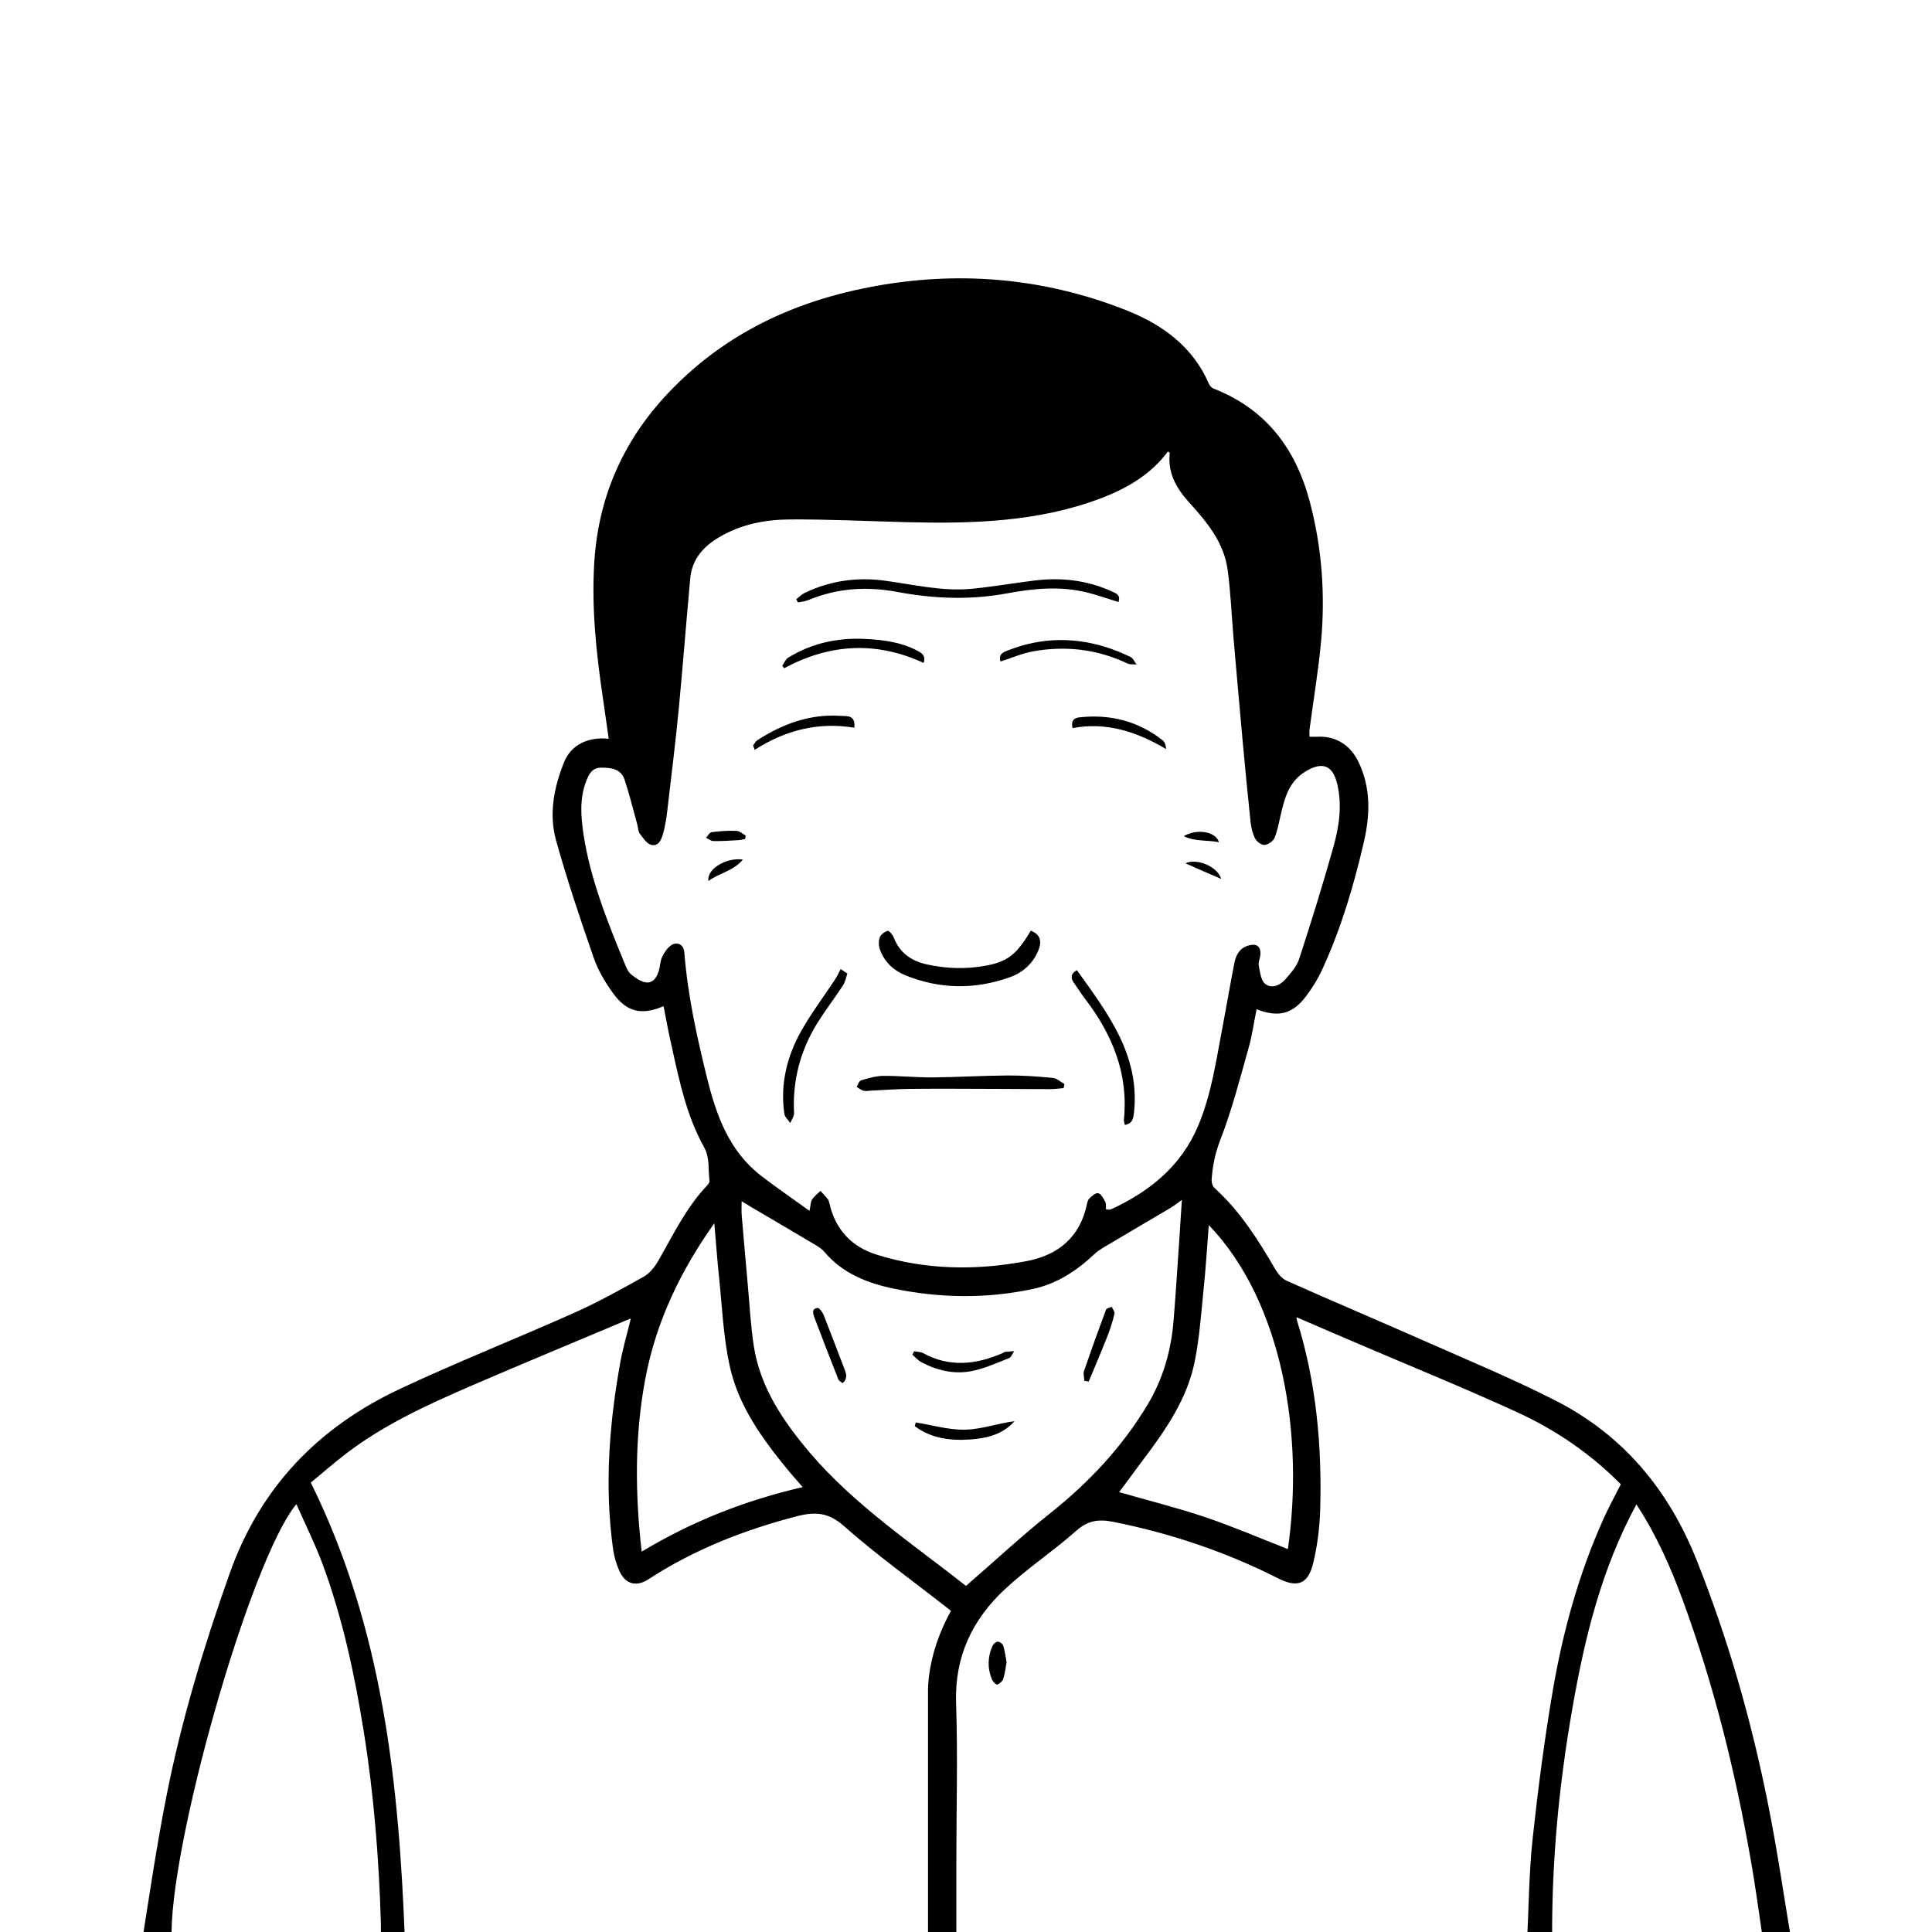 <?xml version="1.0" encoding="utf-8"?>
<!-- Generator: Adobe Illustrator 25.0.0, SVG Export Plug-In . SVG Version: 6.00 Build 0)  -->
<svg version="1.1" id="Layer_1" xmlns="http://www.w3.org/2000/svg" xmlns:xlink="http://www.w3.org/1999/xlink" x="0px" y="0px"
	 viewBox="0 0 1500 1500" style="enable-background:new 0 0 1500 1500;" xml:space="preserve">
<g>
	<path d="M515.2,781.2c-17.2,7.3-28.7,4.7-39.6-10.6c-5.9-8.2-11.3-17.3-14.6-26.8c-10.5-30.2-20.7-60.6-29.3-91.4
		c-5.7-20.5-1.6-41.2,6.3-60.8c5.2-13,18.4-19.8,34.6-18c-1.5-10.7-3-21.1-4.5-31.5c-5.2-35-8.9-70.1-6.7-105.6
		c3.3-52.5,23.8-97.2,60.6-134.7c42-42.9,93.6-67.2,151.8-78.6c68.4-13.4,135.4-8,200.2,17.5c27.9,11,51.9,28,64.5,57.1
		c0.7,1.6,2.2,3.3,3.7,3.9c40.5,15.8,63.6,46.3,74.6,87.4c9.5,35.7,12.2,72.1,8.9,108.7c-2.1,23-6,45.8-9,68.7c-0.2,1.6,0,3.3,0,5.5
		c1.9,0,3.8,0.1,5.6,0c14.6-0.8,25.9,6.2,32.3,19.3c10,20.5,9.1,41.8,4.2,62.9c-7.8,33.6-17.6,66.7-32.1,98.2
		c-3.4,7.5-7.8,14.6-12.8,21.2c-10.5,13.8-21.3,16.5-38.3,10c-2,9.8-3.3,19.5-5.9,28.9c-6.9,24.5-13.2,49.3-22.4,72.9
		c-4,10.3-5.9,20.2-6.6,30.7c-0.1,2.1,0.8,5,2.3,6.3c19.8,18,33.8,40.1,47.1,63c2.1,3.6,5.3,7.4,8.9,9
		c37.1,16.5,74.4,32.3,111.5,48.7c32.6,14.4,65.7,28.2,97.4,44.4c52.3,26.7,87.5,69,109.3,123.6c24.4,61.2,42.4,124.1,55.3,188.5
		c7.2,35.7,12.4,71.9,18.4,107.8c2.3,13.9-3.1,20.4-16.9,20.4c-416.2,0-832.4,0-1248.6,0c-12.2,0-17.5-5.4-15.5-17.9
		c6.1-38.7,11.8-77.4,19.4-115.8c11.6-58.7,28.9-115.7,48.9-172.2c23.9-67.6,69.4-114.2,133-143.9c44.2-20.7,89.7-38.7,134.3-58.6
		c18.6-8.3,36.5-18.2,54.3-28.2c4.8-2.7,8.7-7.8,11.5-12.7c11.5-20.1,21.5-41,37.6-58c0.9-1,2.1-2.6,2-3.7
		c-1.3-8.7,0.5-17.6-4.3-26.2c-13.4-24.1-19.1-50.8-24.9-77.4C519.2,802.6,517.3,791.9,515.2,781.2z M858.7,939
		c1.4,0.1,1.8,0.2,2.3,0.2c0.7-0.1,1.5-0.2,2.1-0.5c29.8-13.9,54.1-33.5,67.2-64.8c10.3-24.4,13.9-50.5,18.8-76.2
		c3.2-16.7,6-33.5,9.3-50.2c1.2-6.3,4.3-11.5,10.9-13.4c6.6-1.9,9.9,0.9,9.2,7.6c-0.3,2.7-1.7,5.4-1.2,7.9c1,5,1.6,11.5,4.9,14.2
		c4.9,4.1,11.5,1.3,15.6-3.3c4.3-4.9,9-10.1,10.9-16.1c9.4-28.8,18.4-57.8,26.6-87c4.4-15.7,6.8-32,3-48.4
		c-3.5-15.2-11.8-18-25.1-9.8c-12.5,7.8-15.8,20.3-18.8,33.2c-1.4,6.1-2.5,12.5-4.9,18.2c-1.1,2.6-4.9,5.1-7.7,5.4
		c-2.3,0.2-5.9-2.4-7.2-4.8c-2-3.7-3.1-8.2-3.6-12.4c-2.3-21.8-4.4-43.6-6.4-65.5c-2.4-26-4.6-51.9-6.9-77.9
		c-1.5-17.7-2.2-35.6-4.6-53.2c-2.9-21.2-16.3-37.2-30.1-52.4c-9.9-11-16.5-22.8-14.8-38.1c0-0.2-0.6-0.5-1.4-1.2
		c-13.4,18-31.8,28.7-52.4,36.5c-48.9,18.4-99.9,19.7-151.3,18.4c-30.2-0.8-60.5-2.3-90.7-2.1c-18.8,0.2-37.3,3.9-53.9,13.7
		c-12.4,7.2-21.3,17.3-22.6,32.1c-3.1,33.7-5.7,67.5-8.9,101.2c-2.6,26.7-5.9,53.2-9,79.8c-0.6,5.5-1.6,11.1-3,16.5
		c-1.3,4.7-3.3,10.6-9.2,9.4c-3.5-0.7-6.5-5.4-9.1-8.8c-1.3-1.8-1.2-4.6-1.9-7c-3.2-11.7-6.1-23.5-9.9-34.9
		c-2.8-8.4-10.4-9.3-18.1-9.3c-7,0-9.5,4.9-11.6,10.3c-5.4,13.7-4.2,27.9-2.1,41.9c5.4,34.8,18.5,67.3,31.8,99.7
		c1.3,3.1,2.7,6.7,5.2,8.7c3.6,2.8,8.1,6.1,12.3,6.2c5.6,0.1,8.2-5.3,9.5-10.6c0.7-3.1,0.8-6.4,2.2-9.2c1.5-3.2,3.6-6.5,6.3-8.6
		c4.9-3.9,10.4-1.3,10.9,4.9c2.6,33.4,9.8,65.9,17.8,98.2c7.2,29,17.2,56.5,42.1,75.6c11.9,9.1,24.3,17.6,37.3,27
		c0.9-4.3,0.8-7,2-8.8c1.7-2.6,4.3-4.5,6.5-6.7c1.9,2.1,4,4.2,5.7,6.4c0.7,0.9,1,2.2,1.3,3.4c4.6,20.4,17.4,33.8,36.9,39.8
		c38.2,11.9,77.3,12.3,116.3,4.9c24.4-4.6,41.4-18.7,46.7-44.2c0.3-1.6,0.9-3.6,2-4.6c2-1.8,4.7-4.3,6.7-3.9c2,0.4,4,3.6,5.1,6
		C859,934.1,858.5,936.5,858.7,939z M742.5,1507.1c148.6,0,296.1,0,443.1,0c1.4-27.1,1.5-53.8,4.4-80.1
		c4.2-38.7,9.2-77.3,15.8-115.7c7.9-45.6,20.2-90.1,39.3-132.4c4.1-9,8.8-17.7,13.3-26.5c-23.7-24-50.9-42.4-81-56.2
		c-39.5-18.1-79.8-34.5-119.8-51.6c-16.9-7.2-33.8-14.5-50.7-21.8c-0.1,0.2-0.4,0.4-0.3,0.6c0.3,1.2,0.5,2.3,0.9,3.5
		c14.5,47.3,18.9,95.9,17.5,145.1c-0.4,14-2.2,28.2-5.5,41.8c-3.9,16.2-12.3,19.2-27.2,11.6c-40.6-20.5-83.2-34.9-127.8-43.8
		c-11.5-2.3-19.8-1.2-28.9,6.9c-17.8,15.8-38,29.1-55.4,45.4c-25.3,23.5-39.1,52.3-37.9,88.3c1.4,41.2,0.2,82.5,0.2,123.7
		C742.5,1466.2,742.5,1486.4,742.5,1507.1z M738.3,1250.7c-1.3-1.1-2.4-2.1-3.6-2.9c-26.7-20.9-54.3-40.7-79.6-63.1
		c-11.9-10.5-22.1-11.1-36-7.6c-41,10.6-79.9,25.8-115.6,49c-9.6,6.3-18.1,3.8-22.7-6.6c-2.3-5.3-4-11-4.8-16.7
		c-6.7-48.3-3.1-96.3,5.4-144c2.2-12.3,5.8-24.4,8.4-35.2c-40.7,17.2-82.2,34.3-123.4,52.1c-33.9,14.7-67.7,30-97.3,52.6
		c-10,7.6-19.4,15.9-27.8,22.8c56.1,113.5,68.5,234,73.1,356.3c135.1,0,270.2,0,406.1,0c0-2.9,0-5.5,0-8.1c0-62.2,0-124.5,0-186.7
		c0-3.6,0.3-7.3,0.7-10.9C723.5,1283.6,729.5,1266.7,738.3,1250.7z M750,1231.3c22.5-19.5,43.4-39,65.7-56.7
		c29.9-23.8,55.5-51.1,75.2-83.9c12-20,18.3-41.8,20.2-64.8c1.7-20.1,2.9-40.3,4.3-60.5c0.7-10.5,1.4-21.1,2.2-33.8
		c-4.2,3-6.4,4.8-8.8,6.2c-15.2,9-30.5,17.9-45.7,27c-4.5,2.7-9.4,5.2-13.2,8.7c-13.9,13.1-29.3,23.3-48.2,27.3
		c-35.8,7.6-71.6,7.1-107.3-0.2c-20.9-4.3-40.1-11.8-54.4-28.7c-2.3-2.7-5.6-4.6-8.7-6.4c-16.1-9.6-32.2-19-48.3-28.5
		c-2.1-1.3-4.3-2.6-7.2-4.4c0,4.4-0.2,7.3,0,10.2c1.5,18,3.1,35.9,4.7,53.9c1.5,16.2,2.3,32.6,4.8,48.7
		c5.1,32.2,22.9,58.1,43.3,82.3C663.8,1169,709,1198.9,750,1231.3z M1270.5,1168c-27.3,50.4-40.2,103.9-49.7,158.3
		c-10.5,59.7-16.2,119.9-15.7,180.8c54.8,0,108.6,0,162.7,0c0-2.8,0.3-5.3,0-7.6c-2.7-18.3-5.2-36.6-8.4-54.8
		c-12-68.8-28.7-136.3-52.8-202C1297.2,1217.1,1286.4,1192.3,1270.5,1168z M295.7,1507.1c0-5.3,0.1-9.9,0-14.5
		c-1.5-49.7-5.4-99.2-13.3-148.4c-7.1-44.2-16.4-87.9-32-130c-5.8-15.5-13.2-30.4-20.3-46.4c-36.1,43.7-100.1,269.8-96.8,339.2
		C187,1507.1,240.8,1507.1,295.7,1507.1z M938.5,951.1c-1.4,17.5-2.3,33.5-4,49.5c-1.9,18.9-3.2,37.9-6.9,56.4
		c-5.9,29.3-22.7,53.4-40.4,76.8c-6.2,8.3-12.3,16.6-18.3,24.7c22.7,6.5,45.1,12.1,66.8,19.4c21.8,7.4,43,16.5,64.2,24.8
		C1012.5,1115.4,996.4,1011.6,938.5,951.1z M554.6,949.7c-26.2,36.9-45.3,76.6-53.6,120.9c-8.3,44.2-8,88.7-2.8,134.1
		c39.6-23.8,80.7-39.9,125-50.1c-4.3-5-7.9-9-11.3-13.1c-19.9-24.2-38.5-49.7-45.3-80.7c-5.1-23.1-6-47.2-8.5-70.9
		C556.7,976.6,555.8,963.2,554.6,949.7z"/>
	<path d="M800.3,722.6c7.2,2.8,9,7.9,5.7,15.7c-4.2,10-12,16.8-21.9,20.4c-27.1,9.7-54.4,9.4-81.2-1.5c-9-3.7-16.1-10.2-19.6-19.6
		c-1.1-2.9-1.3-6.8-0.3-9.7c0.8-2.3,3.8-4.5,6.2-5.2c1-0.3,3.9,3,4.7,5.2c4.6,11.8,13.5,18.1,25.4,20.8c15.2,3.4,30.5,3.9,45.7,1.1
		C782.3,746.7,789.3,741.1,800.3,722.6z"/>
	<path d="M868.4,467.4c-8-2.5-15.7-5.1-23.6-7.2c-21-5.4-42.1-3.4-63,0.5c-28.5,5.3-56.7,4.2-85-1.1c-23.8-4.5-47-3-69.5,6.4
		c-2.4,1-5.2,1.2-7.8,1.7c-0.4-0.8-0.9-1.6-1.3-2.4c2.2-1.7,4.1-3.8,6.6-5c19.4-9.3,39.9-12.3,61.1-9.6c22.9,3,45.6,8.7,68.9,6.4
		c16.2-1.6,32.3-4.4,48.5-6.4c20.5-2.5,40.4-0.3,59.3,8.2C865.7,460.4,870.4,461.4,868.4,467.4z"/>
	<path d="M825.8,844.8c-3.5,0.3-6.9,0.8-10.4,0.8c-15.1,0-30.1-0.2-45.2-0.2c-21.2-0.1-42.3-0.2-63.5,0c-10.2,0.1-20.4,0.9-30.6,1.4
		c-1.9,0.1-4,0.5-5.8,0c-1.9-0.5-3.5-1.9-5.2-3c1.1-1.7,1.9-4.6,3.4-5c5.5-1.6,11.3-3.4,17-3.5c12.9-0.1,25.8,1.3,38.7,1.2
		c19.5-0.2,38.9-1.4,58.4-1.5c11.6-0.1,23.3,0.8,34.9,1.9c3.1,0.3,5.9,3.1,8.9,4.7C826.2,842.6,826,843.7,825.8,844.8z"/>
	<path d="M657.9,755.9c-1.1,3.1-1.7,6.6-3.5,9.3c-6.4,9.8-13.5,19-19.7,28.9c-13.3,21.4-19.5,44.8-18.2,70.1
		c0.1,2.5-1.9,5.1-2.9,7.7c-1.6-2.3-4.2-4.5-4.6-7c-3.4-23,1.9-44.6,13.1-64.5c7.8-13.9,17.6-26.8,26.4-40.2
		c1.6-2.5,2.8-5.2,4.2-7.8C654.5,753.6,656.2,754.8,657.9,755.9z"/>
	<path d="M873.3,873.4c-0.3-1.8-0.8-3-0.7-4.1c3.6-35.6-8.9-65.9-30-93.6c-3.1-4.1-5.9-8.4-8.8-12.6c-2.8-3.9-2.5-7.2,2.3-9.9
		c23.6,33.1,48.9,65.5,44.4,110.1C879.9,867.6,879.9,872.2,873.3,873.4z"/>
	<path d="M607.3,517c1.5-2.1,2.5-5,4.5-6.3c18.6-11.5,39-15.8,60.7-14.6c13.7,0.7,27.1,2.5,39.5,9c3.5,1.8,7,3.8,5.1,9.6
		c-36.7-17-72.8-15-108.2,4.1C608.3,518.2,607.8,517.6,607.3,517z"/>
	<path d="M776.8,513.6c-2-6.4,3.2-7.6,7-9.1c23.9-9.2,48.3-9.9,72.9-2.7c7.2,2.1,14.1,5,20.9,8.2c2.1,1,3.3,3.9,4.8,5.9
		c-2.4-0.2-5,0.2-7.1-0.8c-23.4-11.1-47.9-13.9-73.2-9.4C793.7,507.2,785.6,510.8,776.8,513.6z"/>
	<path d="M584.7,578.8c1.1-1.4,1.9-3.2,3.3-4.1c19.7-12.7,40.8-20.5,64.6-18.9c4.6,0.3,11.8-1.1,10.7,9.2
		c-27.7-4.6-53.5,1.8-77.4,17.2C585.6,581,585.1,579.9,584.7,578.8z"/>
	<path d="M832.7,565.3c-1.4-6.5,1.8-8,5.7-8.4c23.8-2.5,45.3,3,64.2,17.8c1.7,1.3,2.5,3.7,2.8,6.9
		C882.6,568.1,858.9,560.3,832.7,565.3z"/>
	<path d="M578.5,651.4c-1.7,0.3-3.5,0.8-5.2,0.9c-6.5,0.4-13,0.8-19.4,0.7c-1.9,0-3.9-1.7-5.8-2.6c1.5-1.5,2.8-4.1,4.4-4.3
		c6.4-0.8,12.9-1.3,19.4-1c2.4,0.1,4.8,2.4,7.1,3.7C578.8,649.8,578.7,650.6,578.5,651.4z"/>
	<path d="M550,684c-1.4-9.3,13.8-18.5,26.8-16.6C569.1,676.4,558.5,677.8,550,684z"/>
	<path d="M920.4,670.3c8.8-4.3,25.1,2.6,27.7,12.1C938.8,678.4,929.6,674.4,920.4,670.3z"/>
	<path d="M946.4,653.9c-9.3-1.9-18.2-0.3-27.4-4.7C929.5,643.1,944,645.6,946.4,653.9z"/>
	<path d="M781.5,1290.5c-0.8,4.3-1.2,8.7-2.5,12.8c-0.6,1.9-2.8,4-4.7,4.6c-0.9,0.3-3.5-2.3-4.2-4.1c-3.6-8.7-3.3-17.5,0.5-26
		c0.7-1.5,2.7-3.2,4.1-3.2c1.5,0,3.8,1.7,4.2,3.1C780.2,1281.8,780.7,1286.1,781.5,1290.5z"/>
	<path d="M711,1104.4c12.8,2,25.6,5.9,38.4,5.6c12.7-0.3,25.3-4.9,38.3-6.6c-9.2,10.4-21.7,13.3-34.4,14.2
		c-15.4,1.1-30.5-0.8-43.1-10.4C710.4,1106.3,710.7,1105.3,711,1104.4z"/>
	<path d="M709.7,1049.1c2.4,0.5,5,0.4,7,1.5c20.6,11.2,41.1,8.9,61.6,0c0.7-0.3,1.3-0.9,2-1c2.4-0.3,4.7-0.4,7.1-0.6
		c-1.3,1.9-2.3,4.8-4.1,5.5c-9.7,3.8-19.3,8.2-29.4,10.1c-13.4,2.5-26.6-0.6-38.7-7.1c-2.6-1.4-4.6-3.8-6.8-5.7
		C708.9,1050.9,709.3,1050,709.7,1049.1z"/>
	<path d="M654.2,1073.9c-1.3-1.1-2.8-1.8-3.3-2.9c-6.3-16-12.5-32-18.6-48.1c-1.1-3-2.3-6.8,2.4-7.4c1.4-0.2,3.9,3.3,4.8,5.5
		c5.3,13.3,10.3,26.7,15.4,40C656.5,1065.3,659,1069.6,654.2,1073.9z"/>
	<path d="M841.9,1072.1c-0.1-2.6-1-5.4-0.3-7.6c5.5-16,11.2-31.9,17.1-47.7c0.4-1.1,2.9-1.5,4.4-2.2c0.8,1.8,2.5,3.8,2.2,5.3
		c-1.4,5.9-3.2,11.7-5.4,17.3c-4.7,11.9-9.7,23.6-14.6,35.4C844.1,1072.4,843,1072.2,841.9,1072.1z"/>
</g>
</svg>
